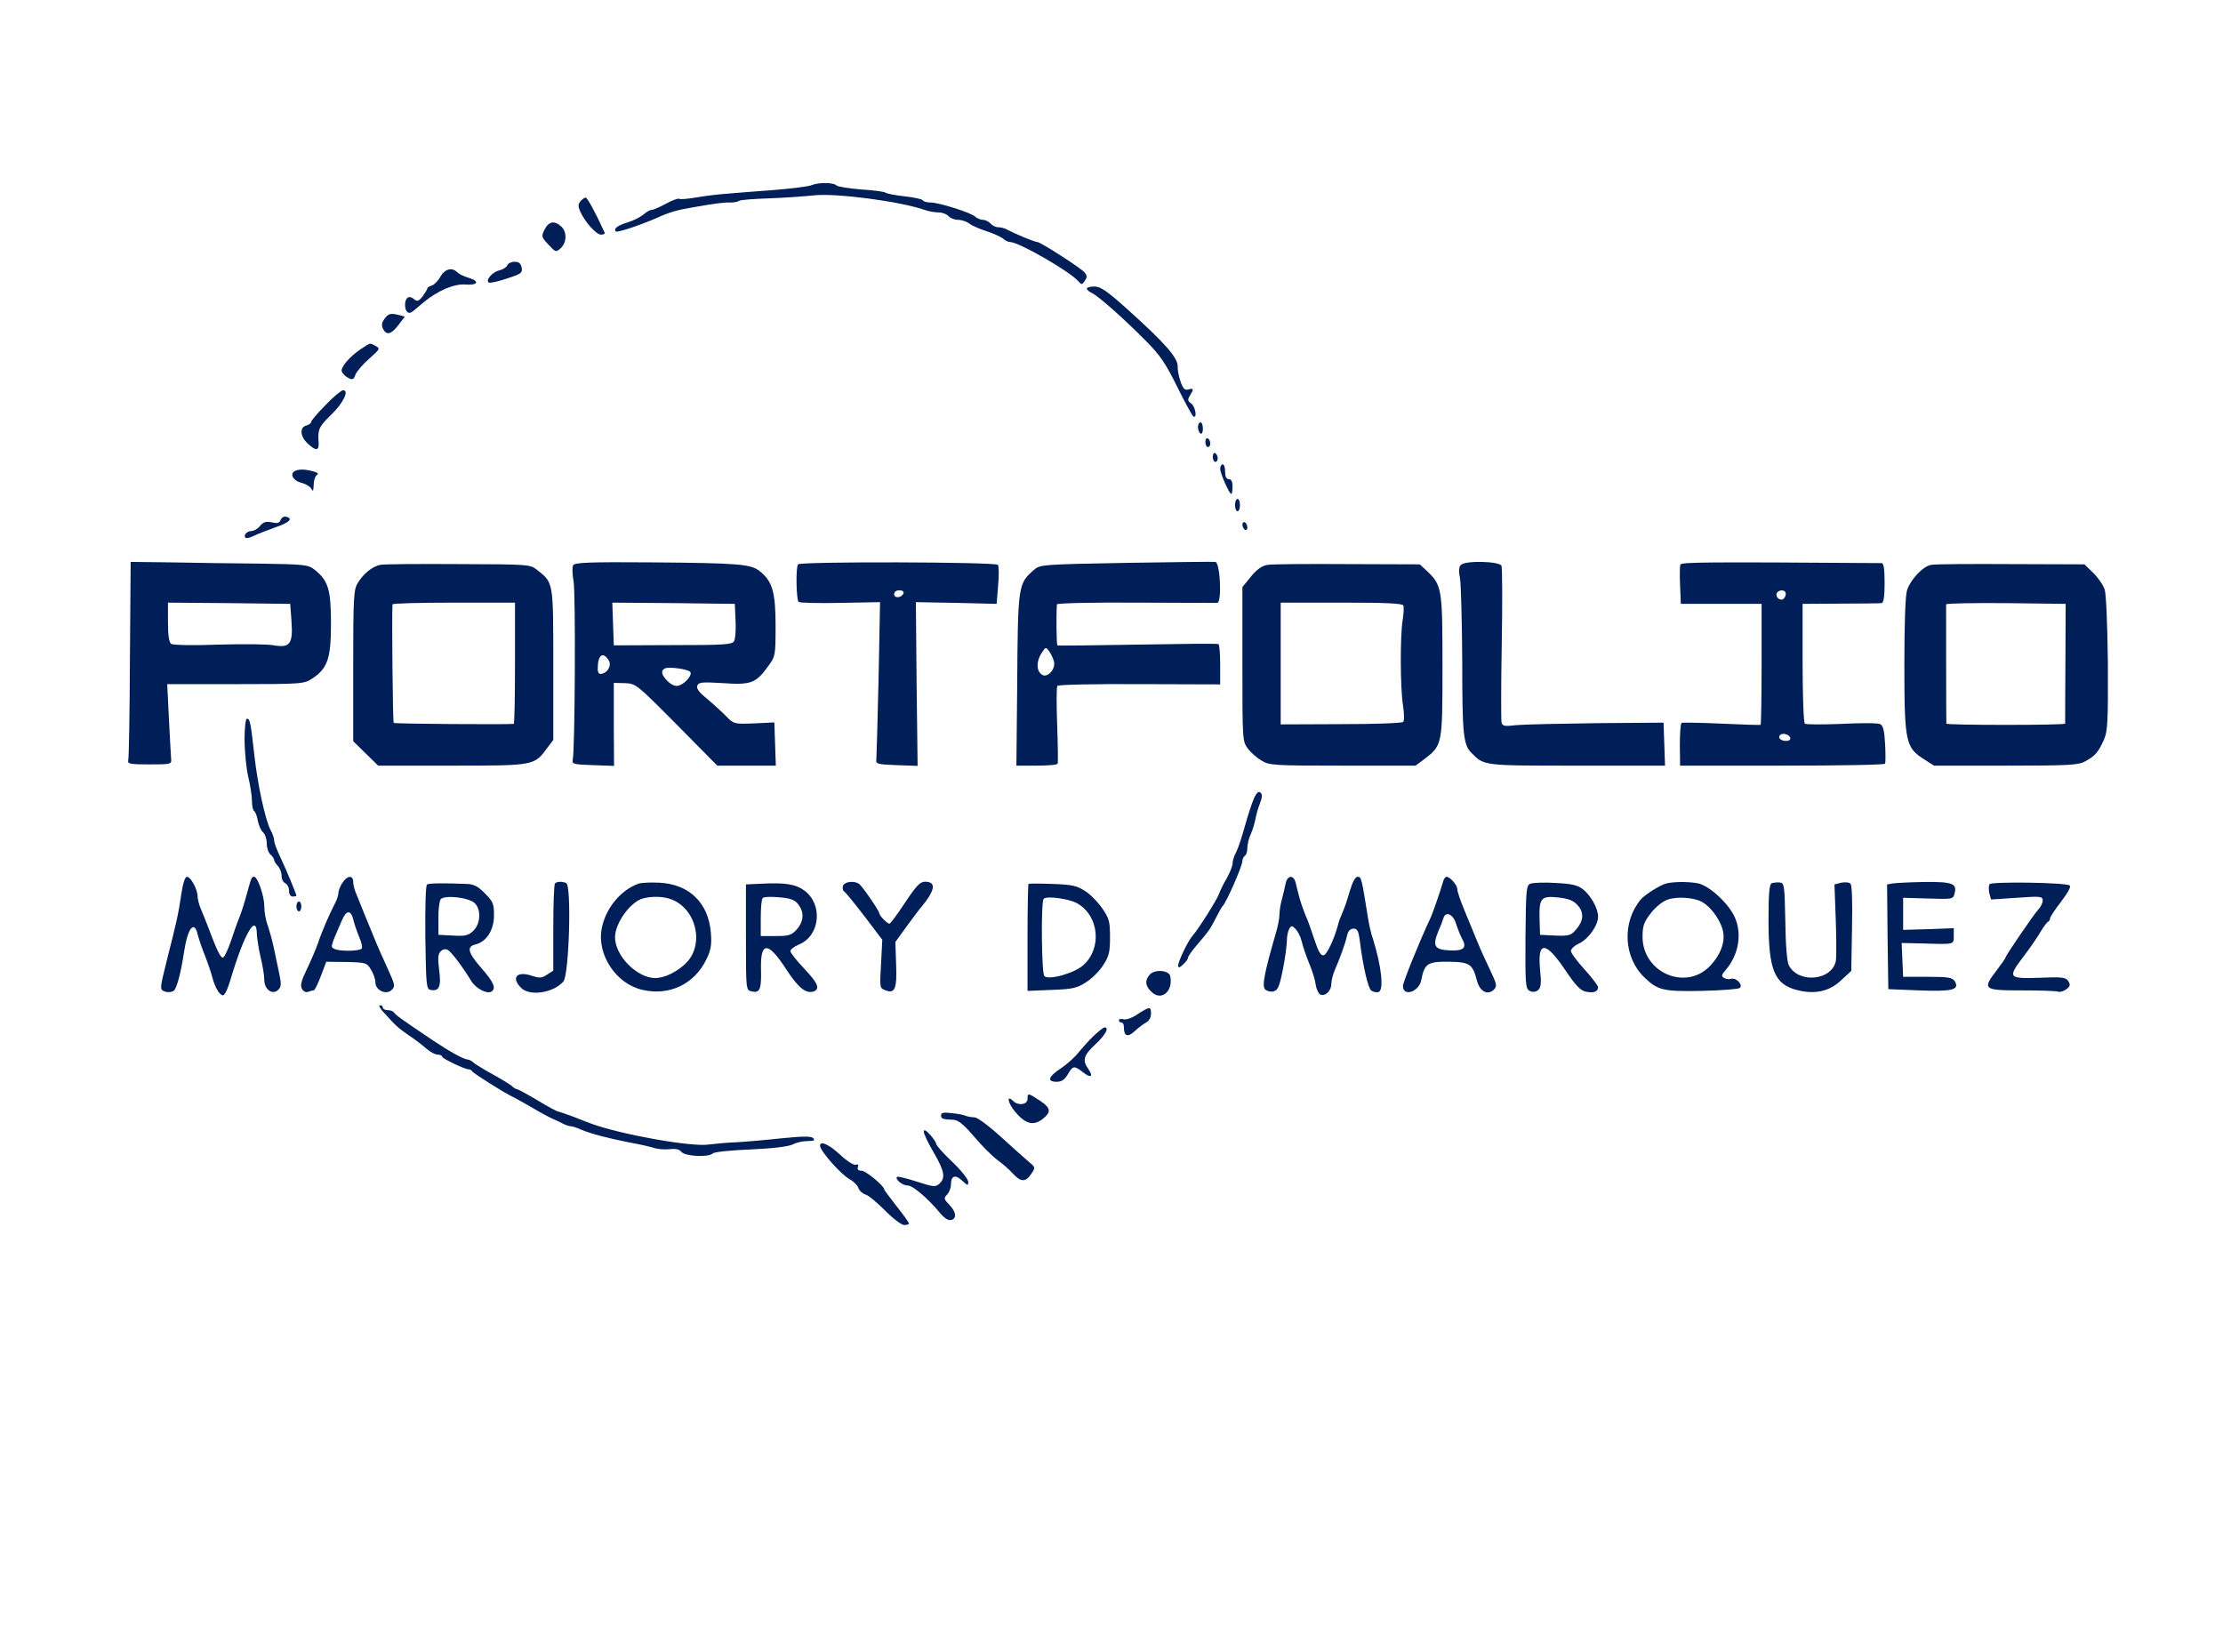  <svg  version="1.0" xmlns="http://www.w3.org/2000/svg"  width="900pt" height="669pt" viewBox="0 0 900 669"  preserveAspectRatio="xMidYMid meet">  <g transform="translate(0,669) scale(0.1,-0.1)" fill="#001e57" stroke="none"> <path d="M3285 5940 c-11 -5 -83 -14 -160 -20 -77 -6 -162 -12 -190 -15 -27 -2 -79 -8 -113 -14 -35 -6 -67 -9 -72 -6 -4 3 -29 -6 -54 -20 -26 -14 -52 -25 -58 -25 -7 0 -21 -8 -32 -18 -12 -10 -40 -25 -64 -32 -42 -13 -59 -26 -49 -37 6 -6 98 25 167 55 50 23 82 32 148 43 92 16 123 20 151 19 12 0 28 3 34 7 6 4 61 8 122 10 60 2 142 8 180 12 87 10 349 -24 449 -59 16 -6 41 -10 56 -10 15 0 33 -7 40 -15 7 -8 24 -15 39 -15 14 0 35 -7 45 -15 10 -8 42 -22 70 -31 28 -9 58 -23 67 -30 8 -8 21 -14 29 -14 35 0 245 -121 277 -160 11 -13 14 -13 23 0 12 18 12 22 2 36 -10 15 -179 124 -192 124 -11 0 -90 33 -122 50 -10 6 -26 10 -37 10 -10 0 -24 7 -31 15 -7 8 -21 15 -31 15 -9 0 -24 6 -31 13 -17 16 -146 57 -180 57 -15 0 -29 4 -32 9 -3 5 -36 12 -73 16 -38 4 -72 11 -78 15 -5 4 -50 10 -99 13 -49 4 -94 11 -99 16 -13 13 -74 13 -102 1z"/> <path d="M2350 5875 c-10 -12 -10 -21 -1 -41 19 -43 65 -94 84 -94 10 0 17 3 15 8 -37 81 -70 142 -77 142 -5 0 -14 -7 -21 -15z"/> <path d="M2205 5761 c-14 -28 -13 -31 15 -61 30 -32 31 -32 50 -15 25 23 26 67 2 88 -27 25 -50 21 -67 -12z"/> <path d="M2054 5616 c-3 -8 -18 -17 -33 -21 -27 -6 -57 -40 -42 -49 4 -3 37 4 73 16 58 19 64 23 60 44 -3 17 -11 24 -28 24 -14 0 -27 -6 -30 -14z"/> <path d="M1783 5570 c-9 -17 -25 -33 -35 -36 -10 -3 -18 -8 -18 -12 0 -4 -9 -18 -19 -32 -16 -20 -22 -22 -35 -11 -20 17 -36 6 -36 -24 0 -28 15 -40 32 -25 7 6 27 22 43 36 55 46 124 76 169 72 50 -4 60 13 14 27 -18 5 -39 15 -46 22 -22 22 -50 15 -69 -17z"/> <path d="M4400 5522 c0 -5 9 -13 20 -18 26 -12 130 -104 217 -192 60 -60 82 -93 129 -188 31 -63 61 -117 65 -120 17 -10 9 39 -8 52 -15 11 -16 16 -5 33 16 27 15 30 -7 24 -15 -4 -22 4 -32 34 -7 21 -12 47 -11 58 2 35 -49 94 -205 234 -81 73 -108 91 -132 91 -17 0 -31 -4 -31 -8z"/> <path d="M1556 5398 c-11 -15 -12 -26 -5 -40 14 -27 33 -22 62 16 l26 34 -22 6 c-36 9 -45 7 -61 -16z"/> <path d="M1460 5276 c-46 -31 -83 -75 -76 -91 3 -8 14 -19 26 -25 17 -9 22 -7 29 13 5 13 30 42 56 65 43 38 45 41 26 51 -24 13 -19 15 -61 -13z"/> <path d="M1318 5050 c-32 -32 -58 -63 -58 -68 0 -5 -9 -12 -20 -15 -28 -7 -25 -45 6 -73 33 -31 46 -30 44 4 -4 54 1 64 50 112 50 48 75 100 49 100 -8 -1 -40 -27 -71 -60z"/> <path d="M4850 4961 c0 -11 5 -23 10 -26 6 -4 10 5 10 19 0 14 -4 26 -10 26 -5 0 -10 -9 -10 -19z"/> <path d="M4880 4901 c0 -12 5 -21 10 -21 6 0 10 6 10 14 0 8 -4 18 -10 21 -5 3 -10 -3 -10 -14z"/> <path d="M4910 4841 c0 -12 5 -21 10 -21 6 0 10 6 10 14 0 8 -4 18 -10 21 -5 3 -10 -3 -10 -14z"/> <path d="M4940 4792 c0 -19 37 -102 45 -102 3 0 5 14 5 30 0 20 -5 30 -15 30 -10 0 -15 10 -15 30 0 17 -4 30 -10 30 -5 0 -10 -8 -10 -18z"/> <path d="M1192 4782 c-20 -13 -3 -40 29 -47 16 -4 33 -14 39 -23 7 -14 9 -11 10 15 0 17 6 35 12 39 9 6 5 10 -12 15 -35 10 -63 10 -78 1z"/> <path d="M5000 4645 c0 -14 5 -25 10 -25 6 0 10 11 10 25 0 14 -4 25 -10 25 -5 0 -10 -11 -10 -25z"/> <path d="M1136 4585 c-4 -13 -13 -15 -36 -10 -22 5 -33 2 -47 -14 -9 -12 -25 -21 -35 -21 -18 0 -34 -18 -24 -27 3 -4 18 0 33 7 16 8 55 23 88 35 57 19 74 36 42 43 -8 2 -17 -4 -21 -13z"/> <path d="M5030 4566 c0 -8 5 -18 10 -21 6 -3 10 1 10 9 0 8 -4 18 -10 21 -5 3 -10 -1 -10 -9z"/> <path d="M529 4415 c0 0 -1 -178 -3 -395 -1 -217 -4 -402 -7 -410 -3 -13 11 -15 86 -15 84 0 90 1 88 20 -1 11 -5 84 -9 163 l-7 142 277 0 c267 0 277 1 309 22 63 41 77 81 77 223 0 138 -11 174 -66 218 -27 21 -39 22 -224 25 -107 1 -268 3 -358 5 -89 1 -162 2 -163 2z m651 -239 c7 -92 -6 -110 -70 -99 -25 5 -126 6 -225 3 -104 -4 -185 -2 -192 3 -9 6 -13 37 -13 88 l0 79 248 -2 247 -3 5 -69z"/> <path d="M2321 4402 c-5 -8 -4 -37 1 -64 9 -47 6 -677 -3 -723 -4 -19 2 -20 81 -23 l86 -3 -1 168 0 168 45 -1 c45 -2 47 -4 210 -168 l164 -166 118 0 119 0 -3 88 -3 87 -82 -4 c-82 -3 -82 -3 -115 31 -18 18 -53 50 -77 70 -31 25 -42 40 -38 52 6 14 19 15 105 10 113 -8 133 0 183 70 28 38 29 43 29 163 0 136 -13 180 -65 221 -36 28 -83 32 -438 35 -251 2 -310 -1 -316 -11z m657 -225 c2 -37 -1 -74 -6 -83 -8 -14 -41 -16 -248 -16 l-239 -1 -3 87 -3 86 248 -2 248 -3 3 -68z m-514 -160 c13 -20 -2 -50 -28 -55 -11 -3 -16 4 -16 21 0 55 21 71 44 34z m330 -47 c11 -11 -18 -47 -46 -56 -13 -4 -28 2 -44 17 -26 25 -31 44 -11 53 17 7 90 -3 101 -14z"/> <path d="M3231 4405 c-10 -13 -7 -142 2 -152 5 -4 81 -6 169 -4 l161 3 -6 -309 c-4 -169 -8 -317 -9 -328 -3 -18 4 -20 82 -23 l85 -3 -4 332 -3 331 163 -3 164 -4 6 75 c4 41 3 79 -1 83 -11 12 -800 14 -809 2z m427 -117 c-7 -19 -38 -22 -38 -4 0 10 9 16 21 16 12 0 19 -5 17 -12z"/> <path d="M4559 4411 c-328 -6 -348 -7 -370 -26 -68 -59 -68 -56 -71 -488 l-3 -307 82 0 c45 0 83 3 85 8 2 4 1 75 -2 157 -3 83 -3 154 1 158 4 5 153 8 333 7 l326 -1 0 80 c0 44 -3 81 -7 83 -5 3 -152 1 -328 -2 -176 -3 -322 -5 -324 -3 -4 3 -5 125 -2 166 1 5 144 8 319 7 174 -1 323 -1 330 -1 20 1 12 166 -8 166 -8 1 -171 -1 -361 -4z m-292 -399 c8 -33 -29 -71 -51 -52 -21 16 -20 54 1 86 16 25 17 25 30 8 8 -11 17 -30 20 -42z"/> <path d="M5915 4403 c-9 -8 -10 -25 -4 -55 4 -24 8 -174 9 -333 0 -296 4 -340 37 -373 52 -53 46 -52 428 -52 l356 0 -3 87 -3 87 -270 -2 c-148 -2 -295 -5 -326 -8 -49 -6 -57 -4 -60 12 -2 11 -2 154 1 319 3 165 2 306 -1 314 -9 19 -146 22 -164 4z"/> <path d="M6803 4404 c-2 -6 -3 -44 -1 -85 l3 -74 164 0 163 0 0 -243 c0 -134 -2 -245 -4 -247 -2 -1 -73 1 -158 5 -85 4 -158 5 -162 3 -4 -2 -7 -42 -7 -88 l1 -85 413 0 c228 0 415 3 417 8 2 4 2 40 0 80 -3 55 -8 74 -20 80 -9 5 -80 5 -157 1 -77 -3 -144 -3 -148 1 -5 4 -9 115 -9 246 l0 239 153 1 c85 0 160 1 167 2 8 2 12 26 12 82 0 57 -4 80 -12 80 -718 5 -811 4 -815 -6z m427 -118 c0 -8 -5 -18 -11 -22 -14 -8 -33 11 -25 25 10 16 36 13 36 -3z m18 -583 c2 -8 -5 -13 -17 -13 -21 0 -35 13 -24 24 10 10 36 3 41 -11z"/> <path d="M1540 4403 c-32 -6 -69 -36 -92 -74 -16 -27 -18 -57 -18 -335 l0 -305 51 -50 50 -49 299 0 c333 0 333 0 385 71 l25 33 0 305 c0 337 1 331 -65 383 -29 23 -32 23 -320 24 -159 1 -301 0 -315 -3z m545 -398 c0 -135 -2 -245 -5 -246 -36 -3 -482 0 -486 4 -4 4 -8 435 -5 480 1 4 112 7 249 7 l247 0 0 -245z"/> <path d="M5133 4403 c-23 -3 -43 -17 -68 -47 l-35 -43 0 -312 c0 -306 0 -312 22 -342 12 -16 37 -38 56 -49 31 -19 52 -20 328 -20 l295 0 35 26 c74 57 74 58 74 378 0 315 -2 327 -65 386 l-27 25 -291 1 c-161 1 -307 0 -324 -3z m549 -165 c2 -6 1 -32 -3 -57 -11 -67 -10 -276 1 -346 5 -33 6 -63 1 -68 -5 -5 -118 -9 -252 -9 l-244 -1 0 246 0 247 247 0 c181 0 247 -3 250 -12z"/> <path d="M7819 4403 c-33 -5 -83 -58 -98 -102 -7 -22 -11 -128 -11 -300 0 -318 5 -338 81 -386 l39 -25 291 0 c258 0 294 2 322 18 39 21 52 36 75 87 15 35 17 71 16 307 -2 163 -7 281 -13 301 -6 18 -27 49 -47 68 l-35 34 -297 1 c-163 1 -309 0 -323 -3z m543 -398 c-1 -132 -1 -242 -1 -245 -1 -3 -109 -5 -241 -5 -132 0 -240 2 -240 5 -1 8 -1 474 -1 483 1 4 110 6 242 5 l242 -3 -1 -240z"/> <path d="M990 3693 c1 -49 7 -115 15 -148 8 -33 15 -77 15 -97 0 -20 4 -39 9 -42 5 -3 12 -21 15 -40 4 -19 13 -39 21 -46 8 -7 15 -27 15 -45 0 -18 7 -38 15 -45 8 -7 15 -17 15 -22 0 -5 7 -16 15 -24 8 -9 15 -26 15 -40 0 -14 7 -27 15 -30 8 -4 15 -17 15 -30 0 -15 6 -24 15 -24 8 0 15 1 15 3 0 7 -43 110 -64 154 -14 29 -26 60 -26 69 0 9 -6 28 -14 42 -22 41 -53 185 -66 302 -15 134 -18 150 -30 150 -6 0 -10 -37 -10 -87z"/> <path d="M5077 3458 c-8 -18 -25 -69 -37 -113 -12 -44 -28 -92 -36 -107 -8 -14 -14 -34 -14 -45 0 -10 -11 -37 -24 -60 -14 -23 -27 -52 -31 -63 -7 -21 -85 -145 -107 -169 -18 -20 -58 -103 -58 -120 0 -11 5 -10 20 4 11 10 20 22 20 28 0 5 16 28 36 51 50 59 51 60 76 108 12 24 24 45 27 48 15 13 81 164 81 184 0 8 5 18 10 21 6 3 10 18 10 32 0 14 6 39 14 56 8 18 16 46 19 62 3 17 11 45 18 62 9 23 10 36 3 43 -8 8 -16 2 -27 -22z"/> <path d="M733 3063 c-11 -74 -18 -106 -58 -263 -29 -117 -29 -117 -6 -125 12 -4 28 -2 35 4 12 10 29 75 41 156 15 99 42 132 56 69 4 -16 17 -54 29 -84 12 -30 25 -69 29 -85 11 -43 30 -75 44 -75 7 0 20 28 30 63 55 185 106 274 107 184 1 -18 7 -59 15 -92 8 -33 15 -74 15 -92 0 -40 34 -64 57 -40 12 11 12 23 4 63 -6 27 -16 74 -22 104 -6 30 -18 72 -25 93 -8 20 -14 55 -14 77 0 43 -27 120 -41 120 -11 0 -10 1 -34 -85 -9 -33 -22 -71 -28 -85 -6 -14 -20 -54 -32 -90 -12 -35 -26 -65 -32 -67 -9 -3 -24 26 -59 120 -9 23 -22 57 -30 75 -8 18 -14 42 -14 53 0 28 -28 79 -43 79 -8 0 -17 -28 -24 -77z"/> <path d="M1386 3115 c-9 -13 -16 -32 -16 -41 0 -9 -6 -28 -14 -42 -25 -49 -54 -116 -69 -162 -9 -25 -29 -72 -45 -105 -22 -45 -27 -65 -20 -78 6 -11 16 -16 25 -13 8 3 18 6 23 6 4 0 17 26 29 58 l22 58 82 -1 c79 -2 82 -3 99 -31 10 -16 18 -39 18 -52 0 -32 44 -52 66 -30 14 14 13 21 -11 74 -15 33 -33 73 -40 89 -7 17 -18 41 -23 55 -6 14 -21 50 -33 80 -12 30 -28 69 -35 87 -8 17 -14 40 -14 52 0 29 -24 27 -44 -4z m45 -151 c4 -16 14 -46 23 -67 9 -21 14 -42 11 -47 -8 -12 -95 -13 -113 -1 -14 8 -15 6 32 114 19 44 37 44 47 1z"/> <path d="M5205 3113 c-3 -16 -10 -44 -15 -64 -6 -20 -10 -48 -10 -62 0 -13 -6 -47 -14 -73 -46 -159 -58 -217 -44 -230 7 -7 23 -11 34 -8 18 5 24 20 38 89 9 46 16 99 16 117 0 18 5 40 10 48 8 13 11 13 25 -1 9 -9 20 -31 25 -50 4 -19 18 -59 30 -89 13 -30 25 -70 27 -88 3 -19 12 -36 19 -39 20 -8 44 16 44 43 0 13 6 38 14 56 26 61 44 113 50 141 4 18 13 27 26 27 15 0 20 -9 25 -47 13 -105 34 -196 47 -204 7 -5 20 -8 28 -6 24 4 14 103 -22 217 -7 19 -15 55 -19 80 -27 167 -27 170 -43 170 -9 0 -21 -23 -31 -57 -9 -32 -22 -71 -30 -88 -7 -16 -16 -39 -18 -50 -15 -57 -45 -120 -58 -123 -12 -2 -22 16 -38 65 -12 37 -28 82 -36 98 -7 17 -18 48 -24 70 -6 22 -13 50 -16 63 -9 31 -33 28 -40 -5z"/> <path d="M5845 3128 c-17 -57 -47 -142 -54 -156 -37 -77 -111 -258 -111 -274 0 -45 64 -25 74 23 13 68 26 76 111 75 86 -1 97 -9 115 -78 12 -43 43 -59 68 -35 14 14 12 22 -15 79 -17 35 -41 88 -53 118 -12 30 -35 86 -51 124 -16 38 -29 76 -29 86 0 16 -29 50 -44 50 -3 0 -8 -6 -11 -12z m50 -178 c6 -19 16 -45 23 -58 23 -40 9 -53 -50 -50 -61 3 -69 18 -45 77 9 20 18 44 21 54 9 29 39 16 51 -23z"/> <path d="M1729 3109 c-6 -3 -8 -94 -7 -215 3 -192 4 -209 21 -212 35 -7 44 13 35 80 -6 49 -5 65 6 76 9 9 19 11 29 6 15 -9 59 -67 95 -126 18 -30 64 -54 81 -43 21 12 11 37 -39 94 -56 64 -62 88 -25 97 45 11 75 59 75 118 0 47 -4 56 -37 89 -27 28 -45 37 -72 38 -96 4 -154 3 -162 -2z m192 -75 c28 -25 25 -85 -5 -113 -20 -19 -33 -22 -82 -19 l-59 3 0 65 c-1 36 4 71 9 79 14 18 112 8 137 -15z"/> <path d="M2247 3113 c-4 -3 -7 -84 -7 -179 l0 -174 -25 -16 c-22 -15 -31 -15 -64 -4 -60 19 -82 -9 -41 -50 35 -35 131 -20 171 26 23 27 34 390 11 399 -19 7 -37 6 -45 -2z"/> <path d="M2585 3112 c-72 -25 -134 -101 -149 -182 -20 -106 59 -225 166 -248 109 -25 210 24 258 124 18 37 22 57 18 108 -10 121 -88 196 -208 202 -36 2 -74 0 -85 -4z m132 -63 c102 -38 136 -182 61 -258 -35 -35 -87 -61 -125 -61 -74 0 -163 90 -163 165 0 57 61 142 112 157 36 10 84 9 115 -3z"/> <path d="M3083 3112 l-63 -3 0 -213 c0 -213 0 -214 22 -220 34 -8 41 7 39 88 -3 116 28 116 103 0 48 -74 80 -99 111 -88 26 11 16 34 -40 93 -30 32 -55 63 -55 70 0 7 16 19 35 27 85 35 98 161 22 218 -35 26 -78 33 -174 28z m149 -84 c25 -32 22 -70 -7 -102 -21 -23 -32 -26 -85 -26 l-60 0 0 73 c0 41 3 77 8 81 4 5 34 6 66 3 47 -4 64 -10 78 -29z"/> <path d="M3413 3104 c-3 -9 -1 -19 4 -23 6 -3 43 -49 83 -101 l72 -95 -5 -98 c-6 -94 -5 -98 16 -106 40 -16 49 4 45 104 l-3 91 47 65 c26 35 51 69 56 74 59 71 64 105 17 105 -20 0 -35 -16 -81 -85 -31 -47 -59 -85 -63 -85 -9 0 -41 33 -41 42 0 10 -71 113 -83 120 -21 13 -57 8 -64 -8z"/> <path d="M4164 3111 c-2 -2 -4 -101 -4 -219 l0 -214 98 4 c84 3 102 7 139 31 24 15 55 46 70 70 23 35 27 53 27 112 0 62 -3 76 -30 115 -16 24 -47 57 -69 71 -35 23 -52 27 -133 30 -52 2 -96 2 -98 0z m198 -79 c87 -50 100 -179 26 -248 -36 -34 -142 -64 -160 -46 -11 11 -14 295 -3 312 9 14 102 2 137 -18z"/> <path d="M6196 3112 c-17 -7 -18 -24 -20 -216 -1 -191 0 -209 17 -218 13 -6 23 -5 34 3 12 11 14 27 8 85 -11 116 23 114 103 -5 41 -61 60 -81 82 -86 32 -7 50 0 50 18 -1 7 -25 39 -55 72 -30 33 -55 66 -55 75 0 8 15 22 33 30 38 18 77 73 77 109 -1 35 -29 85 -62 111 -21 16 -45 22 -110 25 -46 3 -91 1 -102 -3z m192 -88 c27 -31 23 -65 -11 -102 -18 -20 -29 -22 -82 -20 l-60 3 -2 65 c-2 84 6 94 77 86 42 -5 60 -12 78 -32z"/> <path d="M6746 3113 c-26 -7 -88 -46 -104 -66 -76 -92 -69 -234 16 -315 54 -52 77 -57 232 -54 80 2 149 7 154 12 13 13 -14 42 -35 37 -9 -3 -23 -1 -30 4 -11 6 -9 13 7 31 53 61 68 147 37 215 -26 57 -105 129 -151 137 -42 7 -97 6 -126 -1z m150 -78 c38 -24 76 -82 81 -123 6 -42 -13 -89 -51 -130 -97 -107 -276 -32 -276 115 0 43 5 59 33 95 19 25 48 48 67 55 41 15 114 9 146 -12z"/> <path d="M7173 3114 c-10 -4 -13 -44 -13 -149 0 -203 24 -261 117 -284 71 -18 130 -5 177 40 l41 38 3 171 c2 108 0 176 -6 182 -6 6 -23 7 -38 4 l-27 -7 5 -137 c3 -75 3 -152 1 -170 -13 -82 -151 -97 -191 -20 -7 14 -13 81 -14 178 -3 147 -4 155 -23 157 -11 1 -26 -1 -32 -3z"/> <path d="M7662 3113 l-22 -4 2 -212 3 -212 124 -5 c135 -5 166 2 145 37 -10 15 -26 18 -110 18 l-99 0 -3 69 -3 68 88 -2 c127 -4 123 -5 123 31 l0 31 -102 -4 -103 -3 0 65 0 65 101 -3 c98 -3 101 -3 107 19 11 42 -7 49 -122 48 -58 -1 -116 -4 -129 -6z"/> <path d="M8055 3110 c-4 -6 -4 -23 -1 -37 l7 -25 104 7 c97 7 105 6 105 -11 0 -10 -8 -27 -19 -38 -21 -24 -131 -185 -131 -192 0 -3 -16 -26 -35 -51 -61 -79 -56 -83 99 -83 74 0 140 -2 148 -5 7 -3 22 1 33 9 16 12 18 18 9 33 -10 16 -24 18 -118 14 -126 -4 -129 0 -63 87 24 31 54 75 67 97 13 22 28 42 32 43 4 2 8 8 8 14 0 5 20 36 45 68 28 37 41 61 34 65 -19 12 -317 16 -324 5z"/> <path d="M1200 3020 c0 -11 5 -20 10 -20 6 0 10 9 10 20 0 11 -4 20 -10 20 -5 0 -10 -9 -10 -20z"/> <path d="M4656 2745 c-22 -23 -20 -48 7 -72 39 -37 87 3 75 64 -4 24 -60 30 -82 8z"/> <path d="M1556 2588 c47 -52 57 -61 99 -90 22 -14 53 -38 69 -52 16 -14 37 -26 48 -26 10 0 18 -4 18 -8 0 -8 92 -52 109 -52 5 0 11 -4 13 -8 3 -7 134 -90 168 -105 8 -4 42 -23 75 -42 33 -20 71 -40 85 -46 14 -6 33 -15 42 -20 10 -5 23 -9 29 -9 6 0 25 -6 42 -14 42 -17 106 -34 192 -51 39 -7 84 -17 100 -22 17 -6 46 -8 66 -6 24 3 39 0 48 -11 15 -18 110 -23 127 -6 6 6 75 13 153 16 91 4 153 12 170 20 14 8 42 14 60 14 27 0 32 3 23 12 -8 8 -40 8 -129 -1 -65 -7 -147 -14 -183 -16 -36 -1 -85 -6 -110 -9 -68 -11 -354 40 -475 84 -11 4 -45 17 -75 29 -31 11 -58 21 -62 21 -3 0 -41 20 -82 45 -42 25 -79 45 -83 45 -4 0 -14 6 -22 14 -9 7 -43 28 -76 46 -33 18 -67 39 -76 46 -8 8 -20 14 -25 14 -15 0 -73 32 -139 76 -128 86 -155 105 -160 115 -4 5 -15 9 -26 9 -10 0 -19 5 -19 10 0 6 -5 10 -12 10 -6 0 1 -15 18 -32z"/> <path d="M4606 2584 c-21 -15 -47 -24 -57 -21 -11 3 -19 1 -19 -4 0 -5 5 -9 10 -9 6 0 10 -8 10 -17 0 -39 15 -45 44 -18 14 13 35 29 46 35 12 6 20 21 20 35 0 31 -5 30 -54 -1z"/> <path d="M4427 2495 c-20 -19 -47 -50 -61 -67 -14 -18 -45 -46 -70 -63 -52 -34 -59 -55 -18 -55 20 0 32 8 45 30 21 36 26 36 61 9 33 -26 44 -19 22 13 -25 35 -19 55 29 100 41 38 57 68 37 68 -5 0 -25 -16 -45 -35z"/> <path d="M4160 2240 c0 -23 -38 -28 -58 -8 -27 27 -23 -5 5 -40 41 -51 75 -62 111 -35 39 29 38 46 -7 76 -49 32 -51 33 -51 7z"/> <path d="M3810 2174 c0 -14 5 -16 51 -18 18 -1 41 -19 81 -66 31 -37 73 -79 94 -95 22 -16 51 -41 65 -57 32 -35 52 -35 74 -1 18 26 17 27 -11 50 -16 14 -67 59 -113 101 -47 43 -93 77 -105 78 -11 0 -28 3 -36 6 -8 4 -34 9 -57 11 -33 4 -43 2 -43 -9z"/> <path d="M3740 2108 c0 -9 18 -47 40 -84 44 -76 49 -103 23 -127 -16 -14 -24 -13 -92 9 -41 13 -76 22 -79 19 -10 -9 21 -35 43 -35 21 0 84 -54 132 -113 12 -15 29 -27 38 -27 28 0 29 30 1 59 -25 26 -26 30 -12 44 9 9 16 27 16 41 0 36 18 42 46 15 22 -20 24 -21 24 -4 0 10 -29 47 -65 81 -36 34 -65 67 -65 73 0 5 -11 22 -25 37 -17 19 -25 22 -25 12z"/> <path d="M3320 2051 c0 -21 87 -119 122 -137 15 -8 29 -23 33 -33 3 -11 16 -23 28 -27 12 -3 48 -33 80 -65 32 -33 67 -59 78 -59 10 0 19 3 19 6 0 4 -22 35 -50 70 -27 35 -50 65 -50 68 0 14 -75 76 -92 76 -13 0 -18 5 -15 14 4 10 1 13 -8 10 -8 -3 -35 14 -63 40 -45 42 -82 59 -82 37z"/> </g> </svg> 